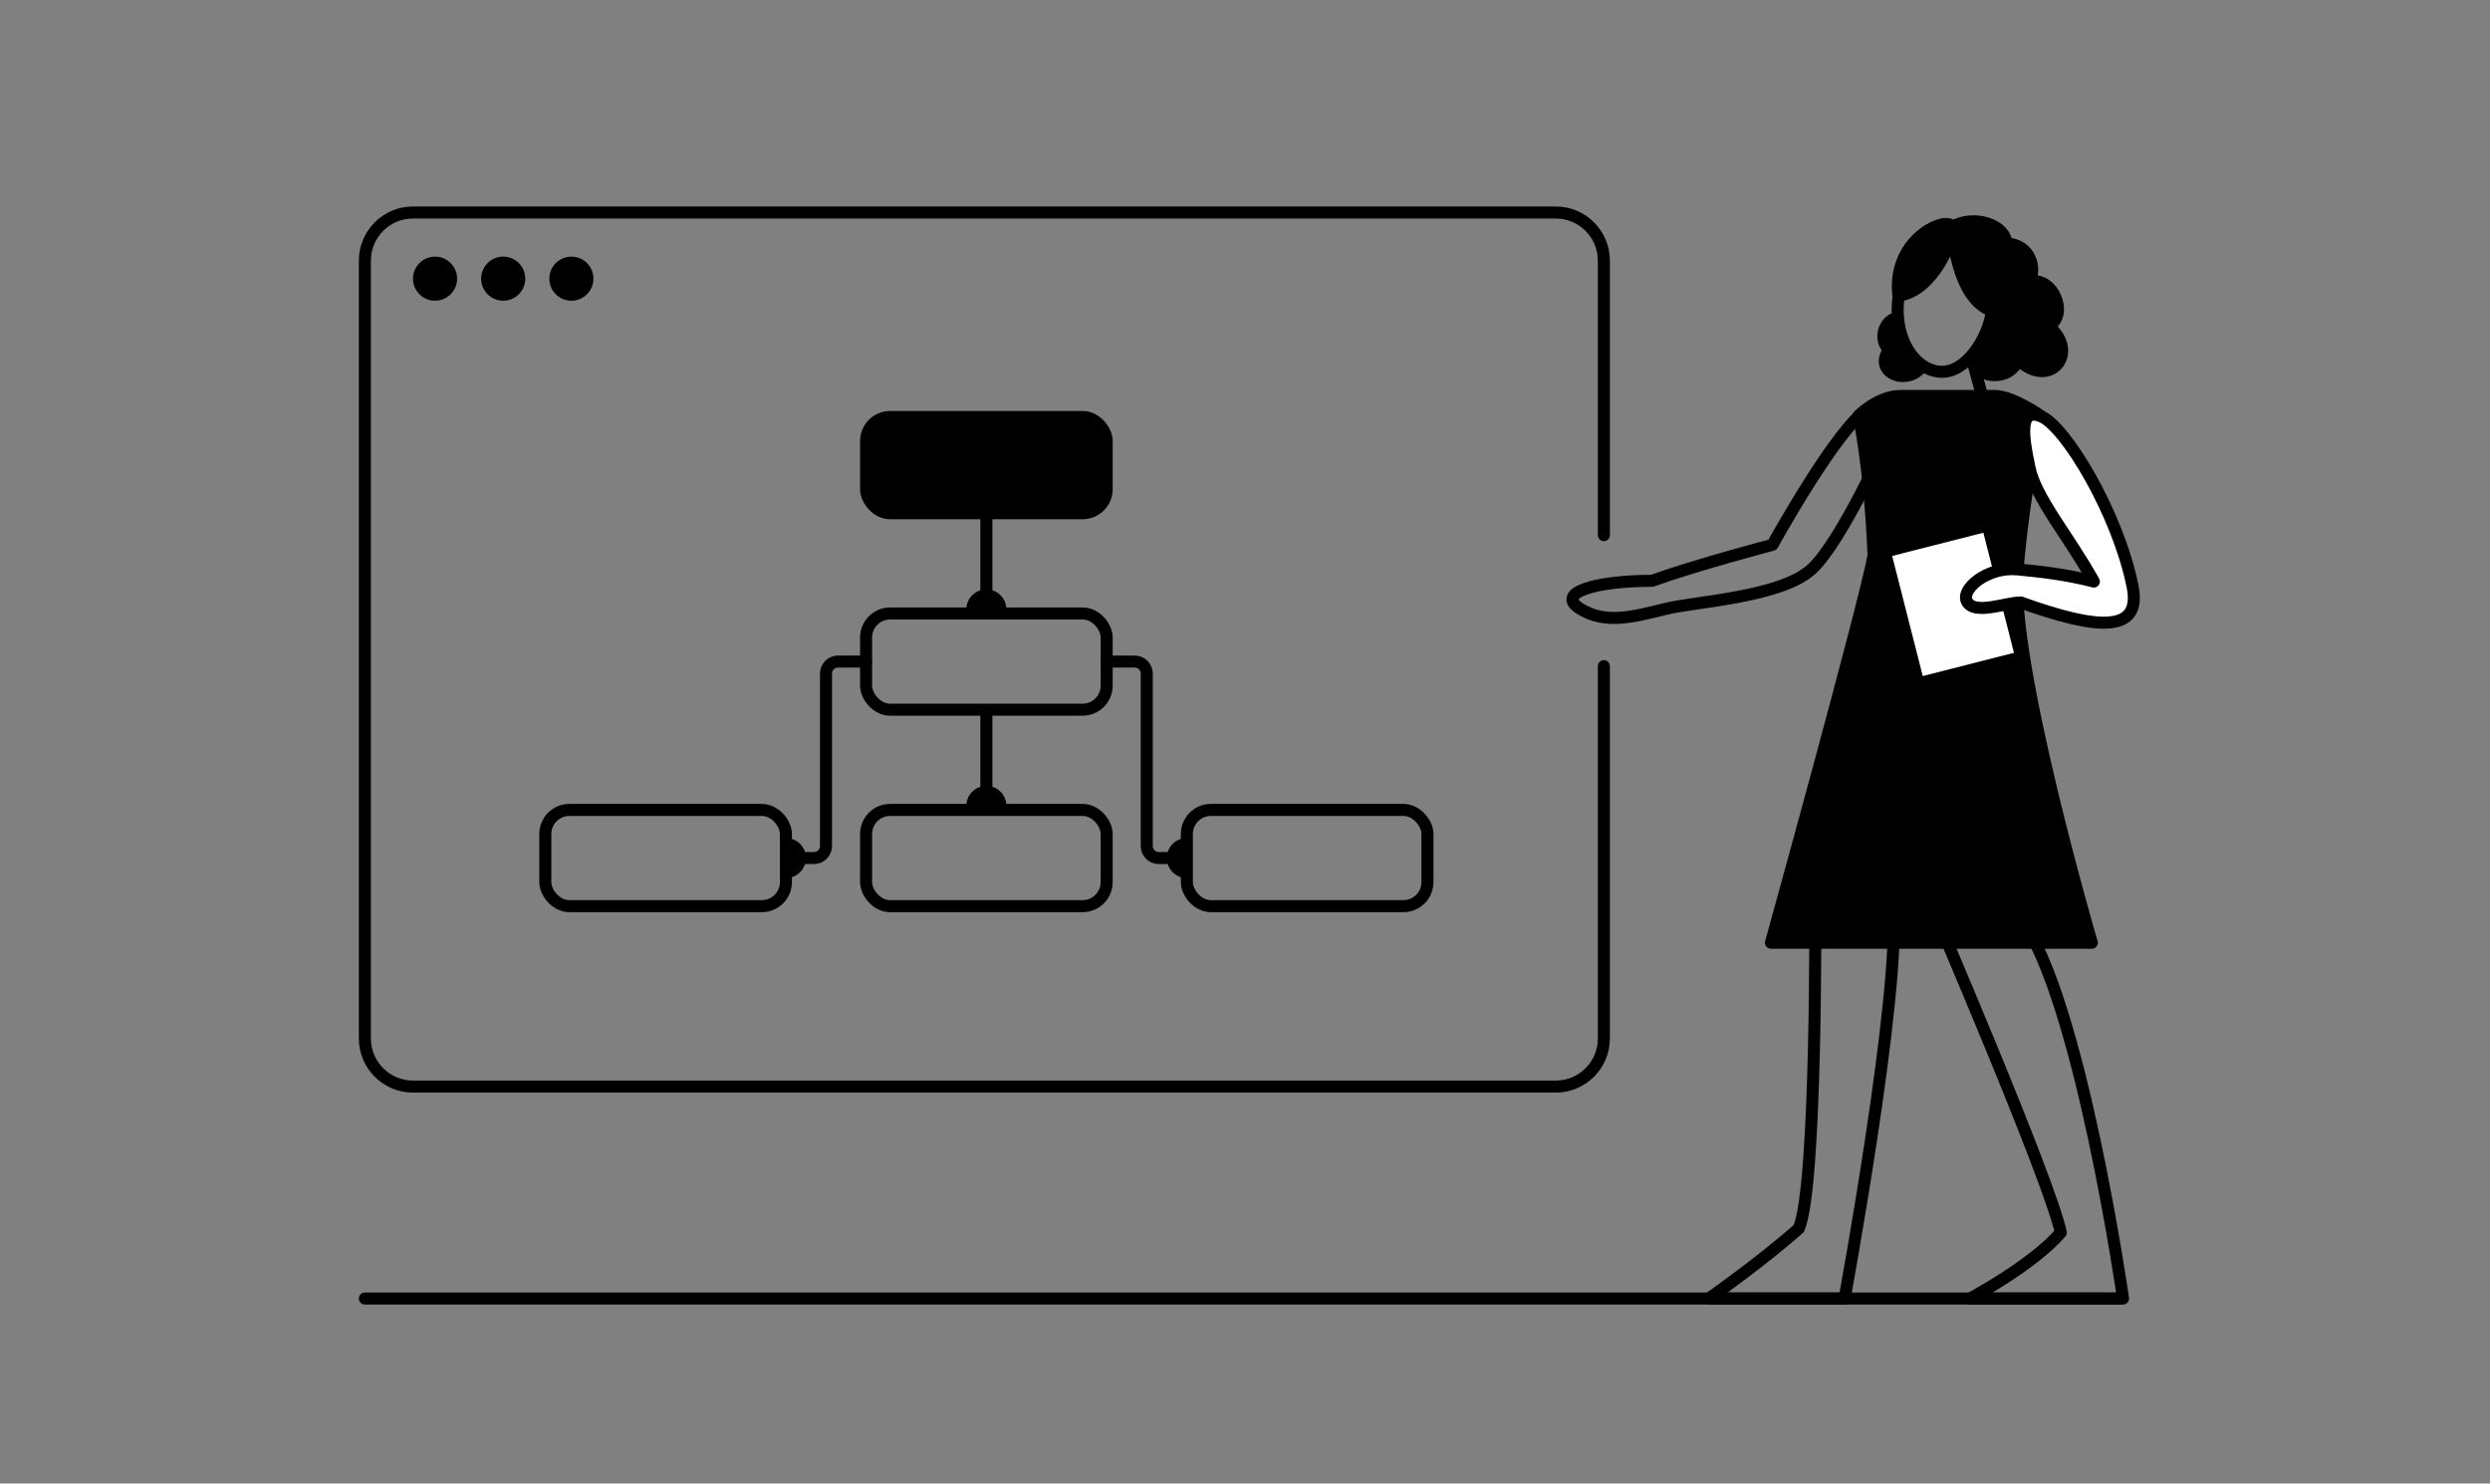<svg viewBox="0 0 621 370" fill="none" xmlns="http://www.w3.org/2000/svg">
  <rect x="0" y="0" width="621" height="370" fill="#808080" stroke="none"/>
  <path d="M91 323.857L528.566 323.857" stroke="black" stroke-width="3" stroke-linecap="round" stroke-linejoin="round"/>
  <circle cx="108.5" cy="69.5" r="5.5" fill="black"/>
  <circle cx="125.5" cy="69.5" r="5.5" fill="black"/>
  <circle cx="142.5" cy="69.5" r="5.5" fill="black"/>
  <path d="M251 152C251 150.674 250.473 149.402 249.536 148.464C248.598 147.527 247.326 147 246 147C244.674 147 243.402 147.527 242.464 148.464C241.527 149.402 241 150.674 241 152L246 152H251Z" fill="black"/>
  <path d="M251 201C251 199.674 250.473 198.402 249.536 197.464C248.598 196.527 247.326 196 246 196C244.674 196 243.402 196.527 242.464 197.464C241.527 198.402 241 199.674 241 201L246 201H251Z" fill="black"/>
  <path d="M196 219C197.326 219 198.598 218.473 199.536 217.536C200.473 216.598 201 215.326 201 214C201 212.674 200.473 211.402 199.536 210.464C198.598 209.527 197.326 209 196 209L196 214L196 219Z" fill="black"/>
  <path d="M296 209C294.674 209 293.402 209.527 292.464 210.464C291.527 211.402 291 212.674 291 214C291 215.326 291.527 216.598 292.464 217.536C293.402 218.473 294.674 219 296 219L296 214L296 209Z" fill="black"/>
  <rect x="216" y="104" width="60" height="24" rx="6" fill="black" stroke="black" stroke-width="3"/>
  <rect x="216" y="153" width="60" height="24" rx="6" stroke="black" stroke-width="3"/>
  <rect x="216" y="202" width="60" height="24" rx="6" stroke="black" stroke-width="3"/>
  <rect x="136" y="202" width="60" height="24" rx="6" stroke="black" stroke-width="3"/>
  <rect x="296" y="202" width="60" height="24" rx="6" stroke="black" stroke-width="3"/>
  <path d="M246 129L246 151.5" stroke="black" stroke-width="3" stroke-linecap="round" stroke-linejoin="round"/>
  <path d="M246 178L246 200.5" stroke="black" stroke-width="3" stroke-linecap="round" stroke-linejoin="round"/>
  <path d="M216 165L209 165C207.343 165 206 166.343 206 168L206 211C206 212.657 204.657 214 203 214L198 214" stroke="black" stroke-width="3" stroke-linecap="round" stroke-linejoin="round"/>
  <path d="M276 165L283 165C284.657 165 286 166.343 286 168L286 211C286 212.657 287.343 214 289 214L294 214" stroke="black" stroke-width="3" stroke-linecap="round" stroke-linejoin="round"/>
  <path d="M400 166.135V259C400 265.627 394.627 271 388 271H103C96.373 271 91 265.627 91 259V65C91 58.373 96.373 53 103 53H388C394.627 53 400 58.373 400 65V133.468" stroke="black" stroke-width="3" stroke-linecap="round"/>
  <path d="M504.11 229.214C518.817 249.554 529.487 323.857 529.487 323.857H491.348C491.348 323.857 507.043 315.471 513.961 307.402C511.098 294.009 481.58 225.478 481.58 225.478" stroke="black" stroke-width="3" stroke-linecap="round" stroke-linejoin="round"/>
  <path d="M472.176 225.478C474.041 248.12 460.027 323.857 460.027 323.857H426.183C426.183 323.857 439.131 314.805 448.609 306.403C453.225 296.025 452.717 224.414 452.717 224.414" stroke="black" stroke-width="3" stroke-linecap="round" stroke-linejoin="round"/>
  <path d="M508.904 103.69C508.904 105.121 505.099 119.496 503.142 142.373C501.184 165.25 521.689 235.124 521.689 235.124H441.668C441.668 235.124 464.948 151.138 467.264 138.54C466.271 115.137 463.513 103.69 463.513 103.69C463.513 103.69 468.392 98.758 473.914 98.758H497.475C501.933 98.758 508.904 103.69 508.904 103.69Z" fill="black" stroke="black" stroke-width="3" stroke-linecap="round" stroke-linejoin="round"/>
  <rect x="470.08" y="137.572" width="26.471" height="33.909" transform="rotate(-14.287 470.08 137.572)" fill="white" stroke="black" stroke-width="3" stroke-linecap="round" stroke-linejoin="round"/>
  <path d="M531.849 146.2C528.177 128.007 515.278 106.659 509.231 103.935C503.184 101.211 504.676 109.593 506.098 116.365C507.52 124.045 515.846 133.571 522.209 145.044C514.786 143.116 507.865 142.468 503.209 142.007C495.548 141.248 488.582 147.176 490.694 150.255C492.806 153.334 500.326 150.255 503.967 150.255C523.27 157.191 534.227 157.975 531.849 146.2Z" fill="white"/>
  <path d="M531.849 146.2L530.379 146.497V146.497L531.849 146.2ZM503.967 150.255V148.755C504.14 148.755 504.311 148.785 504.474 148.844L503.967 150.255ZM503.209 142.007L503.356 140.514H503.356L503.209 142.007ZM522.209 145.044L523.521 144.316C523.812 144.841 523.762 145.488 523.395 145.962C523.027 146.437 522.413 146.646 521.832 146.495L522.209 145.044ZM506.098 116.365L507.566 116.057C507.568 116.068 507.571 116.08 507.573 116.092L506.098 116.365ZM509.847 102.568C511.717 103.41 513.848 105.516 515.975 108.198C518.154 110.945 520.492 114.508 522.74 118.535C527.232 126.58 531.444 136.613 533.32 145.904L530.379 146.497C528.582 137.594 524.508 127.856 520.121 119.998C517.93 116.074 515.68 112.653 513.625 110.062C511.518 107.406 509.769 105.823 508.615 105.303L509.847 102.568ZM533.32 145.904C533.947 149.011 533.776 151.655 532.453 153.616C531.103 155.617 528.824 156.515 526.164 156.739C523.507 156.963 520.224 156.543 516.46 155.664C512.677 154.781 508.313 153.411 503.46 151.667L504.474 148.844C509.272 150.567 513.516 151.896 517.142 152.743C520.788 153.594 523.715 153.934 525.912 153.749C528.107 153.565 529.328 152.884 529.967 151.938C530.633 150.951 530.94 149.277 530.379 146.497L533.32 145.904ZM503.967 151.755C503.22 151.755 502.201 151.918 500.938 152.161C499.731 152.394 498.319 152.695 496.977 152.894C495.638 153.092 494.217 153.214 492.944 153.041C491.663 152.866 490.317 152.358 489.457 151.104L491.931 149.407C492.126 149.692 492.513 149.954 493.349 150.068C494.194 150.183 495.277 150.113 496.537 149.926C497.794 149.74 499.078 149.464 500.371 149.215C501.607 148.977 502.894 148.755 503.967 148.755V151.755ZM489.457 151.104C488.525 149.745 488.708 148.186 489.332 146.904C489.949 145.639 491.059 144.458 492.404 143.479C495.101 141.516 499.119 140.095 503.356 140.514L503.061 143.5C499.638 143.161 496.342 144.324 494.169 145.905C493.079 146.698 492.365 147.529 492.029 148.218C491.702 148.89 491.807 149.226 491.931 149.407L489.457 151.104ZM503.356 140.514C508.004 140.974 515.035 141.63 522.586 143.592L521.832 146.495C514.537 144.601 507.726 143.962 503.061 143.5L503.356 140.514ZM520.897 145.771C517.746 140.089 514.136 134.935 511.037 130.09C507.998 125.339 505.395 120.806 504.623 116.638L507.573 116.092C508.223 119.604 510.494 123.674 513.564 128.474C516.575 133.18 520.309 138.526 523.521 144.316L520.897 145.771ZM504.63 116.673C503.931 113.348 503.143 109.331 503.368 106.471C503.477 105.092 503.852 103.491 505.099 102.569C506.454 101.569 508.173 101.813 509.847 102.568L508.615 105.303C507.266 104.695 506.904 104.966 506.882 104.982C506.752 105.078 506.455 105.485 506.359 106.707C506.174 109.05 506.842 112.61 507.566 116.057L504.63 116.673Z" fill="black"/>
  <path d="M465.998 101.942C458.566 105.921 442.046 135.882 442.046 135.882C442.046 135.882 423.194 140.827 411.996 144.859C397.879 144.859 387.739 147.871 394.102 151.833C400.464 155.795 407.423 153.806 415.512 151.833C422.935 150.022 444.145 148.97 451.811 141.963C459.478 134.957 471.451 107.924 471.451 107.924" stroke="black" stroke-width="3" stroke-linecap="round" stroke-linejoin="round"/>
  <path d="M491.763 89.293L494.018 97.6" stroke="black" stroke-width="3" stroke-linecap="round" stroke-linejoin="round"/>
  <path d="M483.794 92.705C477.519 92.22 472.783 84.882 473.305 75.982C473.827 67.082 481.18 58.152 489.149 59.124C497.118 60.097 497.693 70.631 496.794 77.54C495.892 84.354 490.294 93.203 483.794 92.705Z" stroke="black" stroke-width="3" stroke-linecap="round" stroke-linejoin="round"/>
  <path d="M486.81 56.606C486.81 56.606 487.718 74.615 496.874 77.532C497.468 86.991 490.883 86.352 492.915 91.526C494.926 94.425 501.594 94.578 503.274 89.672C511.253 97.389 518.905 87.904 510.896 81.33C516.042 78.598 512.04 68.751 506.004 70.276C508.037 67.227 506.386 60.801 500.358 60.801C500.358 56.205 492.448 53.324 486.81 56.606Z" fill="black" stroke="black" stroke-width="3" stroke-linecap="round" stroke-linejoin="round"/>
  <path d="M486.81 56.606C487.552 59.517 481.943 72.769 473.452 73.722C471.817 59.202 486.069 53.695 486.81 56.606Z" fill="black" stroke="black" stroke-width="3" stroke-linecap="round" stroke-linejoin="round"/>
  <path d="M472.757 79.335C469.039 80.687 468.969 85.725 471.212 87.108C467.243 92.484 474.571 96.019 478.638 92.179L474.977 87.397L472.757 79.335Z" fill="black" stroke="black" stroke-width="3" stroke-linecap="round"/>
</svg>
